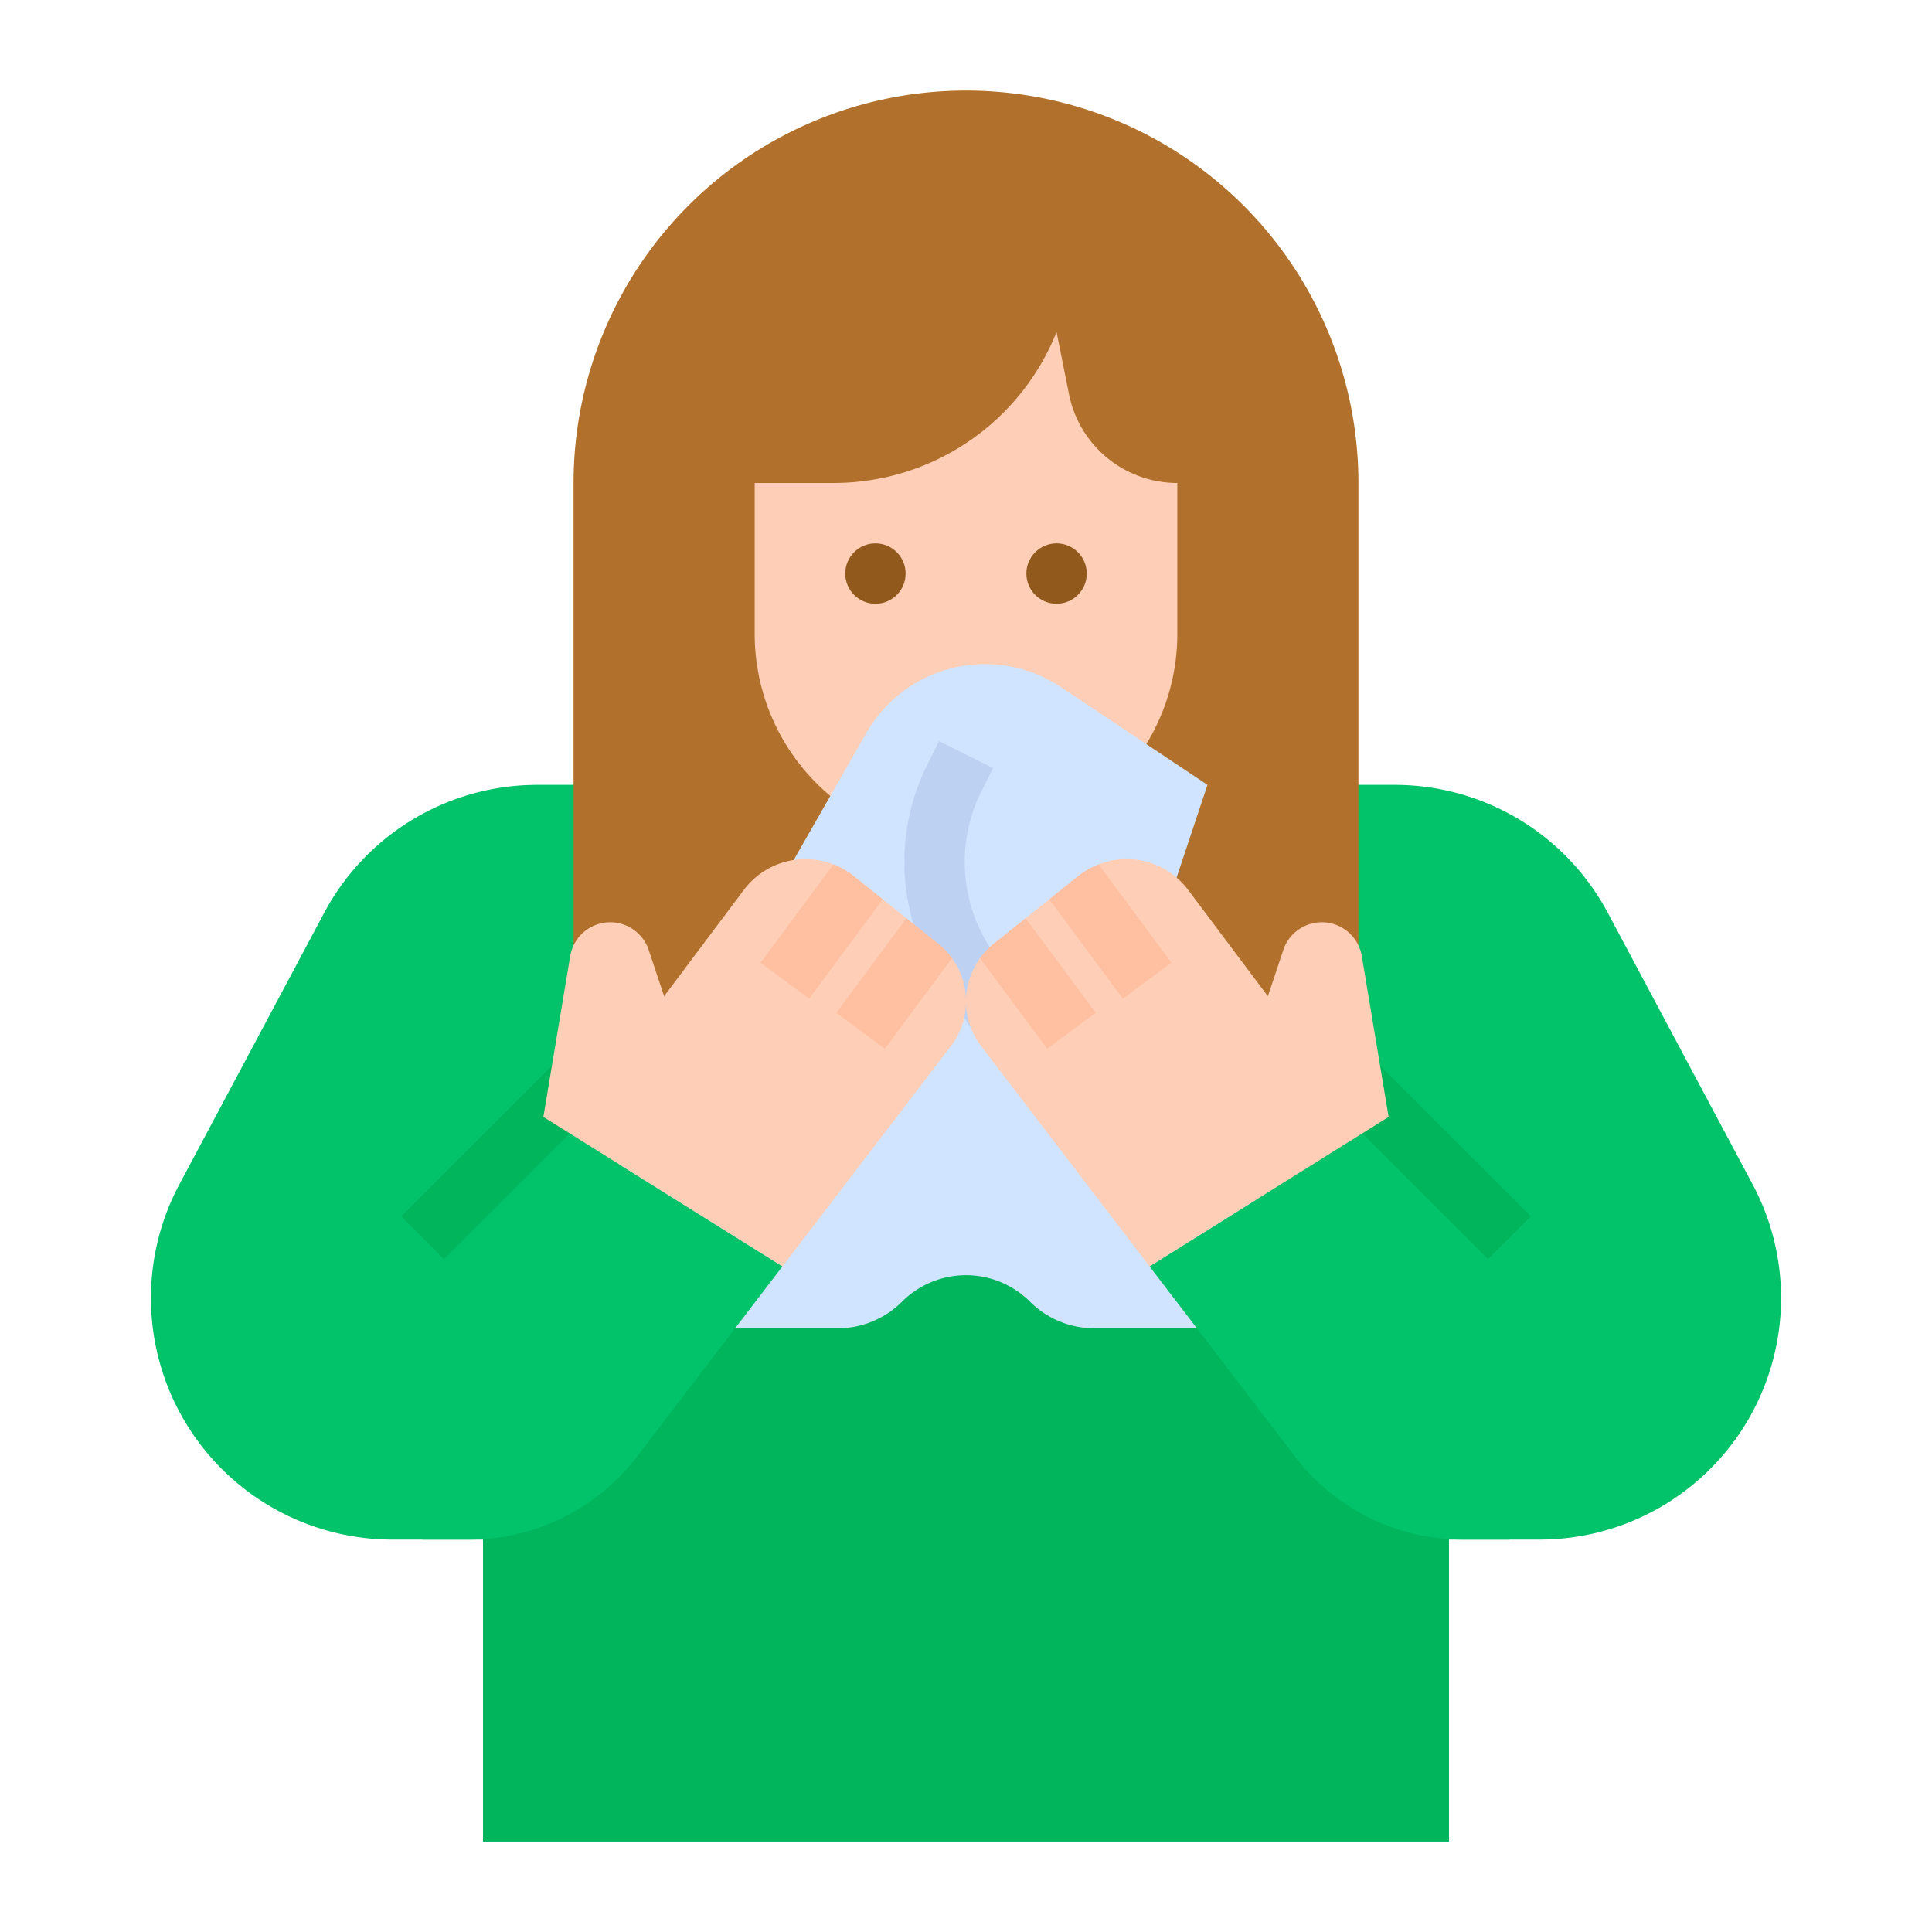 <?xml version="1.0" ?><svg id="flat" viewBox="0 0 512 512" xmlns="http://www.w3.org/2000/svg"><path d="M256,208H369.6a64,64,0,0,1,56.471,33.882l38.4,72A64,64,0,0,1,472,344v0A64,64,0,0,1,408,408H384v80H256Z" style="fill:#02c26a"/><polygon points="256 272 384 352 384 488 256 488 256 272" style="fill:#00b55b"/><path d="M256,208H142.4a64,64,0,0,0-56.471,33.882l-38.4,72A64,64,0,0,0,40,344v0A64,64,0,0,0,104,408H128v80H256Z" style="fill:#02c26a"/><polygon points="256 272 128 352 128 488 256 488 256 272" style="fill:#00b55b"/><path d="M360,288V128A104,104,0,0,0,256,24h-0A104,104,0,0,0,152,128V287.995Z" style="fill:#b1712c"/><path d="M200,128h20.919A63.632,63.632,0,0,0,280,88l0,0,3.293,16.466A29.275,29.275,0,0,0,312,128h0v40A56,56,0,0,1,256,224h-0A56,56,0,0,1,200,168Z" style="fill:#ffceb6"/><path d="M308.013,243.962,320,208l-38.871-25.914A36.236,36.236,0,0,0,261.029,176h0a36.236,36.236,0,0,0-31.462,18.258L139.429,352h82.63a24,24,0,0,0,16.971-7.029l0,0a24,24,0,0,1,33.941,0l0,0A24,24,0,0,0,289.941,352H344Z" style="fill:#d1e4ff"/><circle cx="232" cy="152" r="8" style="fill:#91591c"/><circle cx="280" cy="152" r="8" style="fill:#91591c"/><path d="M144,296l-32,32v80h12.326a56,56,0,0,0,44.484-21.983L207.363,335.602Z" style="fill:#02c26a"/><path d="M260.999,277.921l-11.656-17.485a57.825,57.825,0,0,1-3.6-57.81l3.102-6.204,14.311,7.156-3.102,6.203a41.793,41.793,0,0,0,2.602,41.779l11.656,17.485Z" style="fill:#bdd1f2"/><rect height="16.001" style="fill:#00b55b" transform="translate(-175.949 184.865) rotate(-45)" width="65.557" x="102.399" y="296.822"/><path d="M256,265.39A19.473,19.473,0,0,1,251.98,277.25l-44.62,58.35L144,296l7.1-42.59A10.758,10.758,0,0,1,171.92,251.77L176,264l21.11-28.14a20.375,20.375,0,0,1,23.75-6.77A20.123,20.123,0,0,1,226.2,232.16l7.73,6.18,6.27,5.02,8.47,6.78a19.612,19.612,0,0,1,3.61,3.79,18.503,18.503,0,0,1,1.79,2.99A19.612,19.612,0,0,1,256,265.39Z" style="fill:#ffceb6"/><path d="M252.28,253.93l-17.79,23.99-12.85-9.52,18.56-25.04,8.47,6.78A19.612,19.612,0,0,1,252.28,253.93Z" style="fill:#ffbfa1"/><path d="M233.93,238.34l-19.5,26.31-12.86-9.53,19.29-26.03A20.123,20.123,0,0,1,226.2,232.16Z" style="fill:#ffbfa1"/><path d="M368,296l32,32v80H387.674a56,56,0,0,1-44.484-21.983L304.637,335.602Z" style="fill:#02c26a"/><rect height="65.557" style="fill:#00b55b" transform="translate(-105.173 355.734) rotate(-45)" width="16.001" x="368.822" y="272.044"/><path d="M256,265.39A19.473,19.473,0,0,0,260.02,277.25l44.62,58.35L368,296l-7.1-42.59A10.758,10.758,0,0,0,340.08,251.77L336,264l-21.11-28.14a20.375,20.375,0,0,0-23.75-6.77,20.123,20.123,0,0,0-5.34,3.07l-7.73,6.18-6.27,5.02-8.47,6.78a19.612,19.612,0,0,0-3.61,3.79,18.503,18.503,0,0,0-1.79,2.99A19.612,19.612,0,0,0,256,265.39Z" style="fill:#ffceb6"/><path d="M259.72,253.93l17.79,23.99,12.85-9.52-18.56-25.04-8.47,6.78A19.612,19.612,0,0,0,259.72,253.93Z" style="fill:#ffbfa1"/><path d="M278.07,238.34l19.5,26.31,12.86-9.53-19.29-26.03a20.123,20.123,0,0,0-5.34,3.07Z" style="fill:#ffbfa1"/></svg>